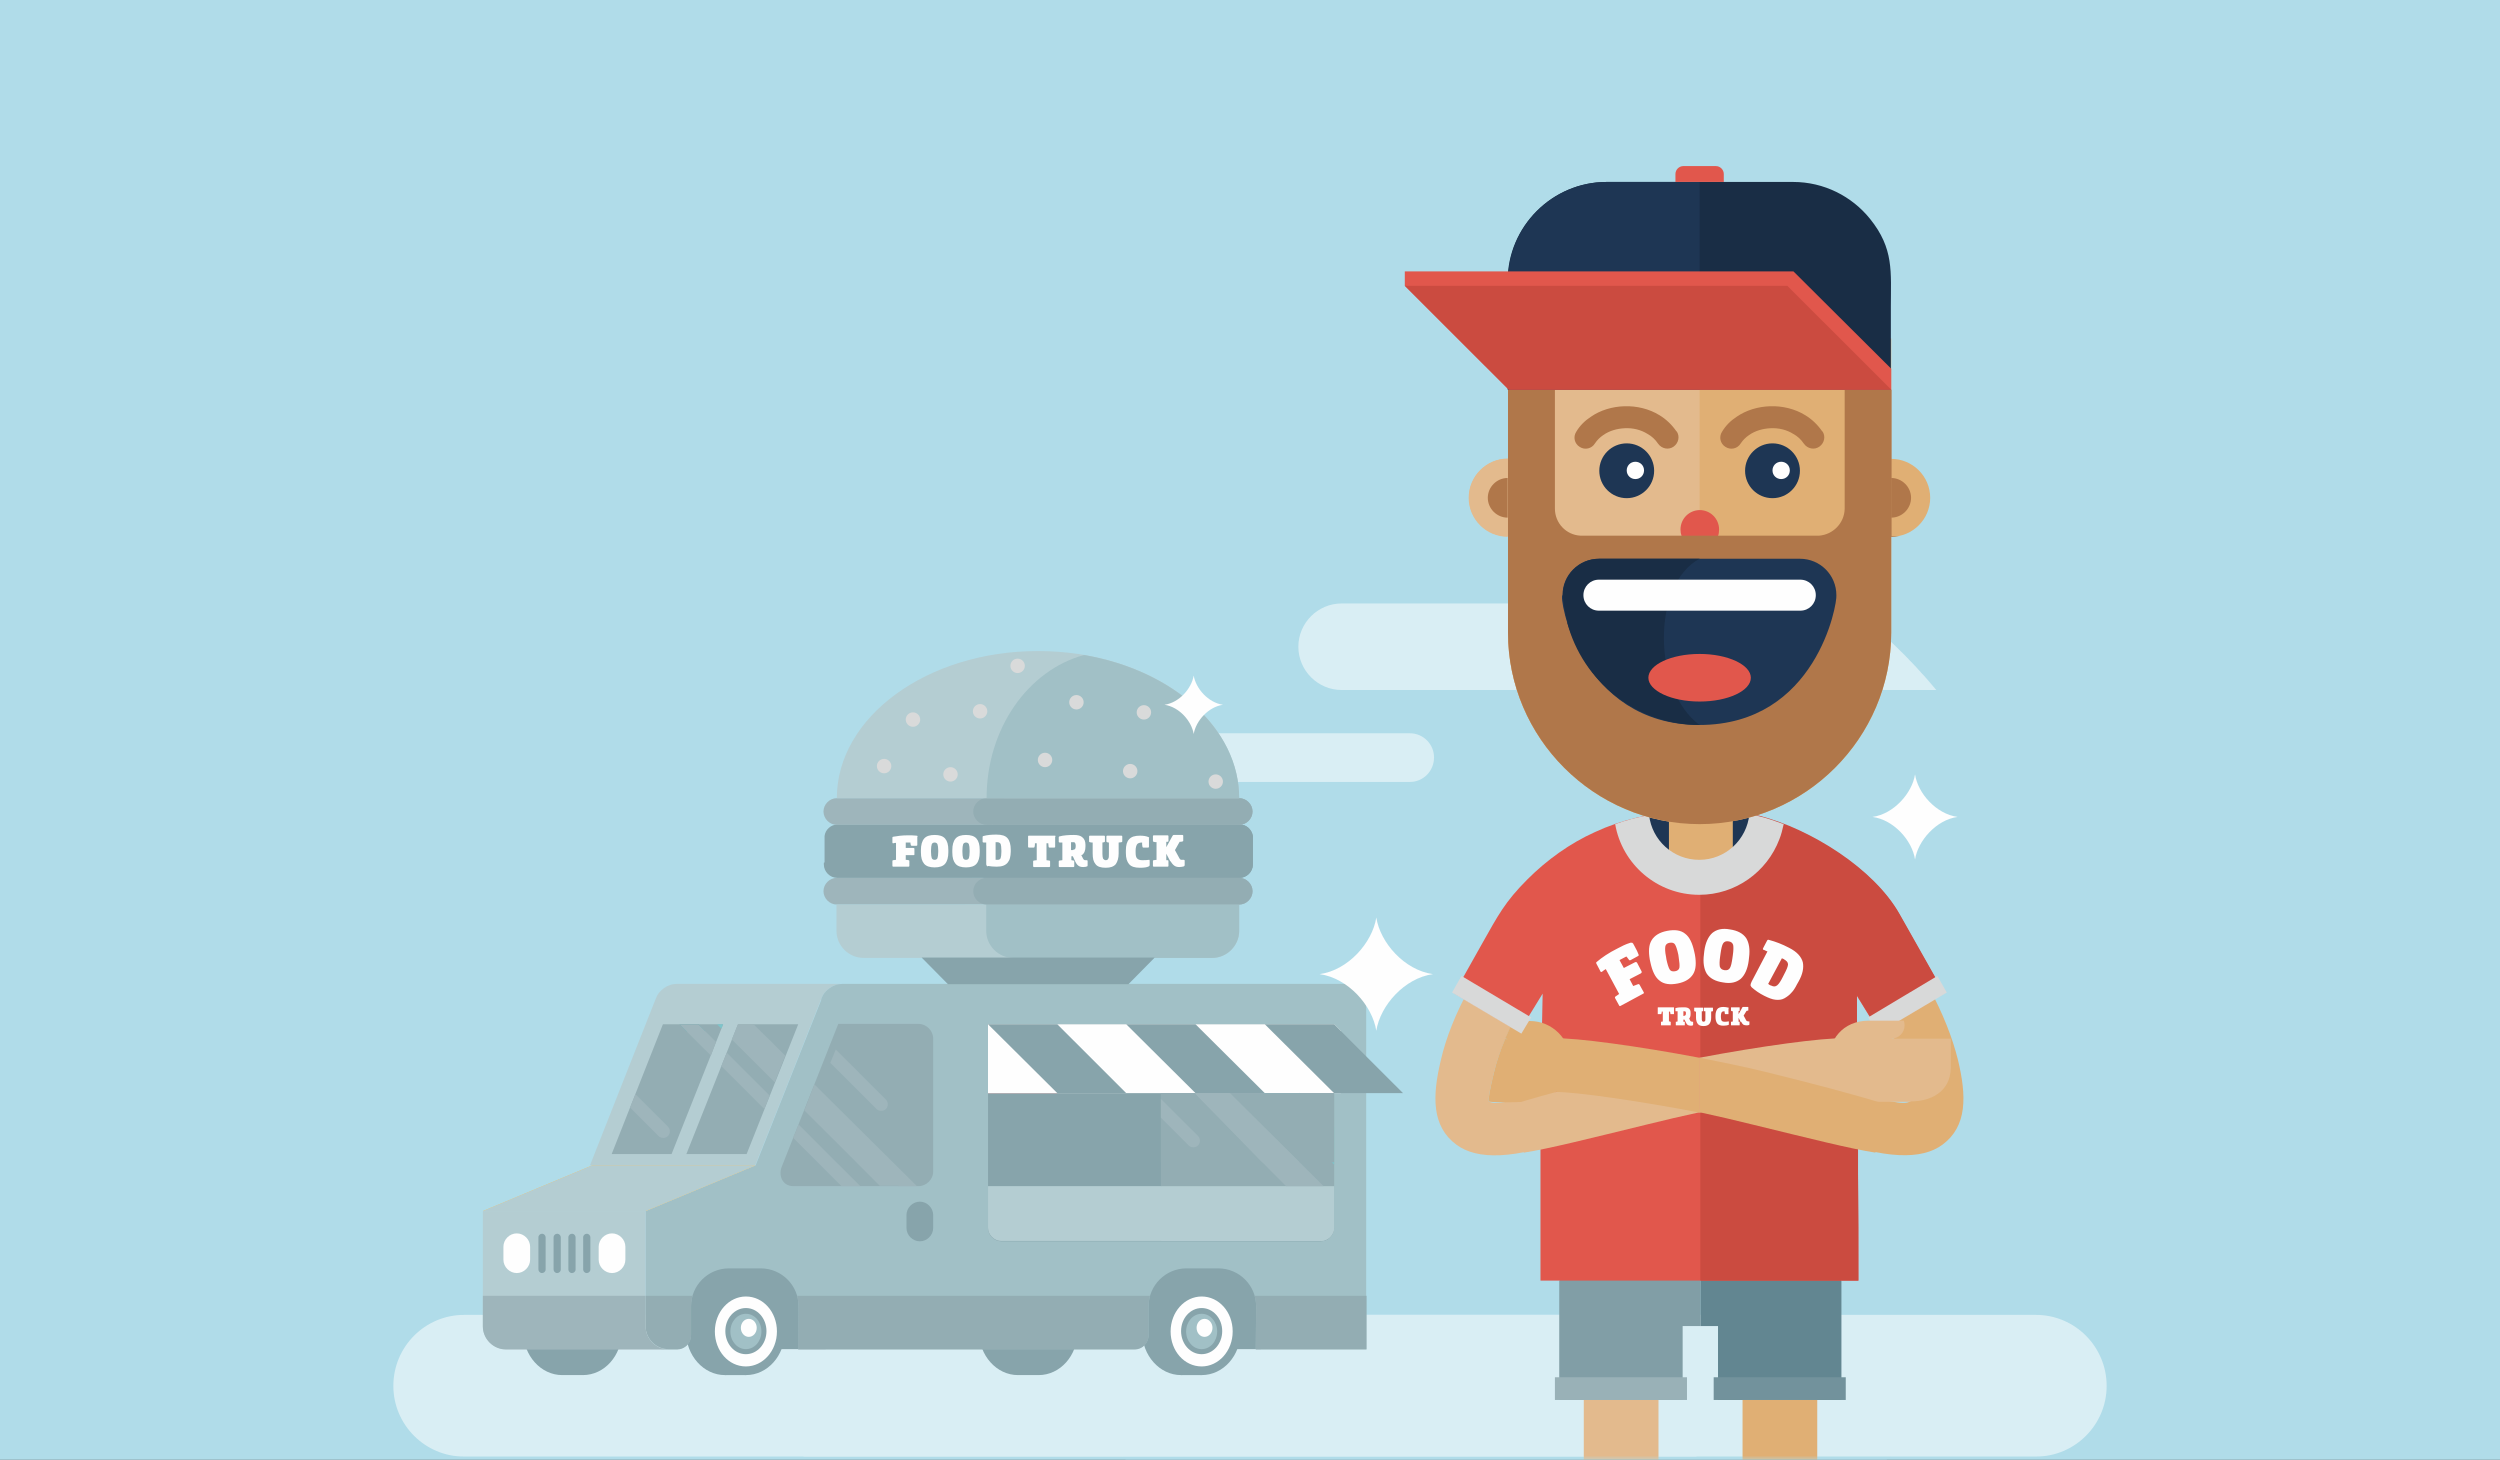 <?xml version="1.0" encoding="UTF-8"?>
<svg width="286px" height="167px" viewBox="0 0 286 167" version="1.1" xmlns="http://www.w3.org/2000/svg" xmlns:xlink="http://www.w3.org/1999/xlink">
    <rect x="0" y="0" width="286" height="167" fill="#333333" stroke="none"/>
    <!-- Generator: Sketch 40 (33762) - http://www.bohemiancoding.com/sketch -->
    <title>3.2-illustration anounce#4</title>
    <desc>Created with Sketch.</desc>
    <defs>
        <rect id="path-1" x="0" y="0" width="286" height="167"></rect>
    </defs>
    <g id="main" stroke="none" stroke-width="1" fill="none" fill-rule="evenodd">
        <g id="article-2" transform="translate(-1126, -5822)">
            <g id="3.2-illustration-anounce#4" transform="translate(1126, 5822)">
                <mask id="mask-2" fill="white">
                    <use xlink:href="#path-1"></use>
                </mask>
                <use id="Mask" fill="#B0DCE9" xlink:href="#path-1"></use>
                <g id="01" mask="url(#mask-2)">
                    <g transform="translate(45, 19)" id="Слой_1">
                        <g>
                            <g id="Слой_x0020_1">
                                <g id="_2933262976">
                                    <path d="M127.309,36.877 C162.728,36.877 191.418,65.546 191.418,100.939 C191.418,136.331 162.728,165 127.309,165 C91.89,165 63.201,136.331 63.201,100.939 C63.201,65.546 91.89,36.877 127.309,36.877 L127.309,36.877 Z" id="Shape" fill="#B0DCE9"></path>
                                    <path d="M166.195,50.036 L140.065,50.036 C137.34,50.036 135.111,52.264 135.111,54.986 L135.111,54.986 C135.111,57.709 137.34,59.936 140.065,59.936 L176.516,59.936 C173.461,56.265 169.993,52.965 166.195,50.036 L166.195,50.036 Z" id="Shape" fill="#D9EEF4"></path>
                                    <path d="M149.064,131.423 L8.091,131.423 C3.633,131.423 0,135.053 0,139.549 L0,139.549 C0,144.004 3.633,147.634 8.091,147.634 L149.064,147.634 L149.064,131.423 L149.064,131.423 Z" id="Shape" fill="#D9EEF4"></path>
                                    <path d="M46.936,131.423 L187.909,131.423 C192.367,131.423 196,135.053 196,139.549 L196,139.549 C196,144.004 192.367,147.634 187.909,147.634 L46.936,147.634 L46.936,131.423 L46.936,131.423 Z" id="Shape" fill="#D9EEF4"></path>
                                    <path d="M147.206,50.036 L108.485,50.036 C105.761,50.036 103.532,52.264 103.532,54.986 L103.532,54.986 C103.532,57.709 105.761,59.936 108.485,59.936 L147.206,59.936 L147.206,50.036 L147.206,50.036 Z" id="Shape" fill="#D9EEF4"></path>
                                    <path d="M135.194,111.086 C128.094,113.726 123.965,113.685 121.612,111.953 C118.764,109.849 118.847,106.384 119.837,102.259 C120.415,99.743 121.53,96.896 123.181,93.926 C124.667,91.204 126.525,88.399 128.837,85.635 L133.625,89.595 C131.561,92.07 129.869,94.545 128.63,96.896 C127.309,99.371 126.401,101.681 125.906,103.703 C125.452,105.559 125.204,106.92 125.328,107.002 C125.988,107.456 128.217,107.085 133.047,105.27 L135.194,111.086 L135.194,111.086 Z" id="Shape" fill="#E3BA8D"></path>
                                    <path d="M165.783,105.27 C170.654,107.044 172.883,107.456 173.502,107.002 C173.667,106.879 173.378,105.517 172.924,103.703 C172.47,101.681 171.562,99.371 170.2,96.896 C168.92,94.545 167.269,92.111 165.205,89.595 L169.993,85.635 C172.305,88.399 174.163,91.204 175.649,93.926 C177.259,96.896 178.373,99.743 178.992,102.259 C179.983,106.384 180.066,109.849 177.217,111.953 C174.864,113.685 170.778,113.685 163.636,111.086 L165.783,105.27 L165.783,105.27 Z" id="Shape" fill="#E0AF74"></path>
                                    <polygon id="Shape" fill="#819EA6" points="147.495 132.701 147.495 141.157 135.4 141.157 133.377 141.157 133.377 127.545 133.419 127.545 132.387 119.955 149.559 119.955 149.559 132.701"></polygon>
                                    <polygon id="Shape" fill="#628691" points="151.541 132.701 151.541 141.157 163.595 141.157 165.659 141.157 165.659 127.545 165.618 127.545 166.732 119.955 149.559 119.955 149.559 132.701"></polygon>
                                    <path d="M167.434,94.875 C167.434,97.474 167.434,100.073 167.475,102.63 L167.558,107.044 L167.558,115.294 C167.599,119.377 167.599,123.42 167.599,127.504 L155.091,127.504 L155.091,127.504 L149.518,127.504 L149.394,127.504 L143.739,127.504 L143.739,127.504 L131.231,127.504 L131.231,107.044 L131.479,94.669 L128.795,99.041 L121.365,94.627 L124.585,88.894 C126.36,85.759 127.144,84.191 129.745,81.593 C131.974,79.365 134.616,77.468 137.464,76.189 C140.478,74.786 143.739,74.044 147.33,73.755 C150.385,73.507 153.564,73.672 156.329,74.415 C162.15,75.941 169.374,80.438 172.305,85.635 L177.382,94.627 L169.952,99.041 L167.393,94.875 L167.434,94.875 L167.434,94.875 Z" id="Shape" fill="#E1574C"></path>
                                    <path d="M167.434,94.875 C167.434,97.474 167.434,100.073 167.475,102.63 L167.558,107.044 L167.558,115.294 C167.599,119.377 167.599,123.42 167.599,127.504 L155.091,127.504 L155.091,127.504 L149.518,127.504 L149.518,73.59 C151.871,73.549 154.224,73.796 156.329,74.332 C162.15,75.859 169.374,80.355 172.305,85.552 L177.382,94.545 L169.952,98.959 L167.393,94.793 L167.434,94.875 L167.434,94.875 Z" id="Shape" fill="#CB4B40"></path>
                                    <polygon id="Shape" fill="#D8D9D9" points="177.713 94.545 169.787 99.248 168.714 97.391 176.639 92.647"></polygon>
                                    <path d="M165.824,105.93 C163.719,105.889 156.247,106.961 149.394,108.281 L149.394,102.011 C156.329,100.691 163.595,99.701 165.948,99.784 L165.783,105.93 L165.824,105.93 L165.824,105.93 Z" id="Shape" fill="#E3BA8D"></path>
                                    <path d="M143.367,74.332 C143.739,77.344 146.298,79.654 149.353,79.654 C152.49,79.654 154.885,77.179 155.215,74.126 C152.738,73.631 150.013,73.549 147.372,73.755 C145.968,73.879 144.647,74.044 143.367,74.291 L143.367,74.332 L143.367,74.332 Z" id="Shape" fill="#1E3654"></path>
                                    <path d="M144.73,162.649 L144.73,140.662 L136.184,140.662 L136.184,164.423 C139.115,164.01 141.964,163.433 144.73,162.649 L144.73,162.649 Z" id="Shape" fill="#E3BA8D"></path>
                                    <path d="M162.893,154.275 L162.893,140.91 L154.348,140.91 L154.348,159.101 C157.32,157.699 160.168,156.09 162.893,154.275 L162.893,154.275 Z" id="Shape" fill="#E0AF74"></path>
                                    <polygon id="Shape" fill="#99B1B7" points="132.882 141.157 147.991 141.157 147.991 138.559 132.882 138.559"></polygon>
                                    <polygon id="Shape" fill="#72929C" points="151.045 141.157 166.154 141.157 166.154 138.559 151.045 138.559"></polygon>
                                    <path d="M145.927,67.32 L145.927,81.139 L153.233,81.139 L153.233,67.279 C151.995,67.444 150.715,67.526 149.436,67.526 L149.436,67.526 C148.238,67.526 147.083,67.444 145.927,67.32 L145.927,67.32 Z" id="Shape" fill="#E0AF74"></path>
                                    <path d="M139.776,75.281 C140.56,79.86 144.564,83.366 149.394,83.366 C153.564,83.366 157.155,80.726 158.559,77.014 C158.765,76.519 158.93,75.859 159.054,75.281 C158.146,74.951 157.238,74.621 156.371,74.415 C155.958,74.291 155.545,74.209 155.132,74.126 C154.843,77.055 152.408,79.365 149.394,79.365 C146.422,79.365 143.987,77.138 143.656,74.25 C142.294,74.498 141.014,74.828 139.776,75.281 L139.776,75.281 Z" id="Shape" fill="#D8D9D9"></path>
                                    <path d="M132.552,41.828 C134.286,41.828 135.689,43.23 135.689,44.962 C135.689,46.695 134.286,48.097 132.552,48.097 C130.818,48.097 129.414,46.695 129.414,44.962 C129.414,43.23 130.818,41.828 132.552,41.828 L132.552,41.828 Z" id="Shape" fill="#E1574C"></path>
                                    <path d="M167.269,41.828 C165.535,41.828 164.131,43.23 164.131,44.962 C164.131,46.695 165.535,48.097 167.269,48.097 C169.003,48.097 170.406,46.695 170.406,44.962 C170.406,43.23 169.003,41.828 167.269,41.828 L167.269,41.828 Z" id="Shape" fill="#E1574C"></path>
                                    <path d="M171.356,19.676 L171.356,33.495 C173.791,33.495 175.814,35.475 175.814,37.95 C175.814,40.384 173.832,42.405 171.356,42.405 L171.356,53.377 C171.356,65.422 161.489,75.281 149.436,75.281 C137.382,75.281 127.516,65.422 127.516,53.377 L127.516,19.718 L149.436,19.718 L171.356,19.718 L171.356,19.676 L171.356,19.676 Z" id="Shape" fill="#E0AF74"></path>
                                    <path d="M149.436,75.24 C137.382,75.24 127.516,65.381 127.516,53.336 L127.516,42.364 C125.08,42.364 123.057,40.384 123.057,37.909 C123.057,35.475 125.039,33.454 127.516,33.454 L127.516,19.635 L149.436,19.635 L149.436,75.199 L149.436,75.24 L149.436,75.24 Z" id="Shape" fill="#E3BA8D"></path>
                                    <path d="M127.474,42.405 C125.039,42.405 123.016,40.425 123.016,37.95 C123.016,35.516 124.997,33.495 127.474,33.495 L127.474,42.364 L127.474,42.405 L127.474,42.405 Z" id="Shape" fill="#E3BA8D"></path>
                                    <path d="M171.356,35.681 C172.594,35.681 173.626,36.712 173.626,37.95 C173.626,39.188 172.594,40.219 171.356,40.219 L171.356,35.681 L171.356,35.681 Z" id="Shape" fill="#B0774A"></path>
                                    <path d="M127.474,35.681 C126.236,35.681 125.204,36.712 125.204,37.95 C125.204,39.188 126.236,40.219 127.474,40.219 L127.474,35.681 L127.474,35.681 Z" id="Shape" fill="#B0774A"></path>
                                    <path d="M149.436,39.352 C150.674,39.352 151.665,40.343 151.665,41.58 C151.665,41.828 151.623,42.116 151.541,42.322 L147.372,42.322 C147.289,42.075 147.248,41.828 147.248,41.58 C147.248,40.343 148.238,39.352 149.477,39.352 L149.436,39.352 L149.436,39.352 Z" id="Shape" fill="#E1574C"></path>
                                    <path d="M145.555,31.02 C143.367,27.844 138.331,28.215 136.597,31.02" id="Shape"></path>
                                    <path d="M157.774,31.721 C156.04,31.721 154.637,33.124 154.637,34.856 C154.637,36.589 156.04,37.991 157.774,37.991 C159.508,37.991 160.912,36.589 160.912,34.856 C160.912,33.124 159.508,31.721 157.774,31.721 L157.774,31.721 Z" id="Shape" fill="#1E3654"></path>
                                    <path d="M158.765,33.825 C158.187,33.825 157.774,34.279 157.774,34.815 C157.774,35.392 158.228,35.805 158.765,35.805 C159.343,35.805 159.756,35.351 159.756,34.815 C159.756,34.237 159.302,33.825 158.765,33.825 L158.765,33.825 Z" id="Shape" fill="#FEFEFE"></path>
                                    <path d="M141.097,31.721 C139.363,31.721 137.96,33.124 137.96,34.856 C137.96,36.589 139.363,37.991 141.097,37.991 C142.831,37.991 144.234,36.589 144.234,34.856 C144.234,33.124 142.831,31.721 141.097,31.721 L141.097,31.721 Z" id="Shape" fill="#1E3654"></path>
                                    <path d="M142.088,33.825 C141.51,33.825 141.097,34.279 141.097,34.815 C141.097,35.392 141.551,35.805 142.088,35.805 C142.666,35.805 143.078,35.351 143.078,34.815 C143.078,34.237 142.624,33.825 142.088,33.825 L142.088,33.825 Z" id="Shape" fill="#FEFEFE"></path>
                                    <path d="M162.233,31.02 C160.045,27.844 155.008,28.215 153.275,31.02" id="Shape"></path>
                                    <path d="M172.222,42.322 C171.933,42.364 171.644,42.405 171.356,42.405 L171.356,53.377 C171.356,65.422 161.489,75.281 149.436,75.281 C137.382,75.281 127.516,65.422 127.516,53.377 L127.516,42.322 L127.516,42.322 L127.516,25.575 L132.882,25.575 L132.882,39.146 L132.882,39.146 L132.882,39.188 C132.882,40.837 134.162,42.199 135.813,42.281 L135.813,42.281 L163.099,42.281 L163.099,42.281 C164.709,42.157 165.989,40.837 166.03,39.229 L166.03,39.146 L166.03,25.575 L171.397,25.575 L171.397,42.322 L172.264,42.322 L172.222,42.322 L172.222,42.322 Z" id="Shape" fill="#B0774A"></path>
                                    <path d="M149.436,63.938 C135.648,63.938 133.254,49.087 133.749,49.087 C133.749,46.778 135.607,44.921 137.918,44.921 L160.912,44.921 C163.223,44.921 165.081,46.778 165.081,49.087 C165.205,50.036 162.81,63.938 149.394,63.938 L149.436,63.938 L149.436,63.938 Z" id="Shape" fill="#1E3654"></path>
                                    <path d="M134.286,52.222 C136.061,58.946 142.17,63.938 149.436,63.938 C144.028,59.977 143.945,47.809 149.436,44.921 L137.96,44.921 L137.96,44.921 C135.648,44.921 133.79,46.778 133.79,49.087 L133.79,49.087 C133.873,50.119 134.038,51.191 134.327,52.222 L134.286,52.222 L134.286,52.222 Z" id="Shape" fill="#192D45"></path>
                                    <path d="M149.436,47.314 L137.918,47.314 C136.928,47.314 136.143,48.097 136.143,49.087 L136.143,49.087 C136.143,50.078 136.928,50.861 137.918,50.861 L149.436,50.861 L160.953,50.861 C161.944,50.861 162.728,50.078 162.728,49.087 L162.728,49.087 C162.728,48.097 161.944,47.314 160.953,47.314 L149.436,47.314 L149.436,47.314 Z" id="Shape" fill="#FEFEFE"></path>
                                    <path d="M146.794,30.319 C147.206,30.896 147.041,31.68 146.463,32.093 C145.885,32.505 145.101,32.34 144.688,31.762 C144.358,31.267 143.945,30.896 143.491,30.649 C142.707,30.154 141.799,29.948 140.89,29.989 C139.982,30.03 139.115,30.277 138.414,30.773 C138.042,31.02 137.712,31.35 137.464,31.721 C137.093,32.34 136.308,32.505 135.73,32.134 C135.111,31.762 134.946,30.979 135.318,30.401 C135.73,29.7 136.308,29.122 137.01,28.669 C138.083,27.926 139.446,27.514 140.849,27.473 C142.211,27.431 143.656,27.761 144.853,28.504 C145.596,28.957 146.257,29.576 146.794,30.36 L146.794,30.319 L146.794,30.319 Z" id="Shape" fill="#B0774A"></path>
                                    <path d="M163.471,30.319 C163.884,30.896 163.719,31.68 163.141,32.093 C162.563,32.505 161.778,32.34 161.366,31.762 C161.035,31.267 160.623,30.896 160.168,30.649 C159.384,30.154 158.476,29.948 157.568,29.989 C156.66,30.03 155.793,30.277 155.091,30.773 C154.719,31.02 154.389,31.35 154.142,31.721 C153.77,32.34 152.986,32.505 152.408,32.134 C151.789,31.762 151.623,30.979 151.995,30.401 C152.408,29.7 152.986,29.122 153.687,28.669 C154.761,27.926 156.123,27.514 157.527,27.473 C158.889,27.431 160.334,27.761 161.531,28.504 C162.274,28.957 162.934,29.576 163.471,30.36 L163.471,30.319 L163.471,30.319 Z" id="Shape" fill="#B0774A"></path>
                                    <path d="M149.436,55.811 C146.174,55.811 143.574,57.049 143.574,58.534 C143.574,60.019 146.216,61.256 149.436,61.256 C152.697,61.256 155.297,60.019 155.297,58.534 C155.297,57.049 152.655,55.811 149.436,55.811 L149.436,55.811 Z" id="Shape" fill="#E1574C"></path>
                                    <path d="M138.826,1.815 L160.127,1.815 C163.677,1.815 166.856,3.465 168.92,6.022 C171.686,9.446 171.314,12.086 171.314,16.129 L171.314,25.369 L171.314,25.575 L127.474,25.575 L127.474,13.117 C127.474,6.93 132.552,1.815 138.785,1.815 L138.826,1.815 L138.826,1.815 Z" id="Shape" fill="#192D45"></path>
                                    <path d="M138.826,1.815 L149.436,1.815 L149.436,25.575 L127.516,25.575 L127.516,13.117 C127.516,6.93 132.593,1.815 138.826,1.815 L138.826,1.815 Z" id="Shape" fill="#1E3654"></path>
                                    <path d="M152.201,1.815 L152.201,0.907 C152.201,0.412 151.789,0 151.293,0 L147.578,0 C147.083,0 146.67,0.412 146.67,0.907 L146.67,1.815 L152.201,1.815 L152.201,1.815 Z" id="Shape" fill="#E1574C"></path>
                                    <polygon id="Shape" fill="#E1574C" points="115.709 13.695 115.709 12.045 122.686 12.045 122.686 12.045 160.168 12.045 171.356 23.183 171.356 25.575 127.598 25.575"></polygon>
                                    <polygon id="Shape" fill="#CB4B40" points="127.598 25.575 115.709 13.695 159.467 13.695 171.356 25.575"></polygon>
                                    <path d="M173.585,107.044 L168.796,107.044 C162.645,107.044 162.645,97.763 168.796,97.763 L170.324,97.763 L172.8,97.763 C172.842,97.927 172.883,98.093 172.883,98.299 C172.883,99.165 172.181,99.825 171.356,99.825 L171.314,99.825 L171.314,99.825 L178.167,99.825 L178.167,103.166 L178.167,103.249 L178.167,103.249 C178.084,105.93 175.855,107.002 173.585,107.002 L173.585,107.044 L173.585,107.044 Z" id="Shape" fill="#E3BA8D"></path>
                                    <path d="M149.436,108.24 C151.376,108.653 153.44,109.147 155.463,109.642 C162.067,111.251 166.608,112.406 169.539,112.86 L171.025,107.415 C166.608,106.054 162.274,104.94 156.949,103.62 C154.43,103.001 151.912,102.506 149.477,102.011 L149.477,108.199 L149.436,108.24 L149.436,108.24 Z" id="Shape" fill="#E0AF74"></path>
                                    <path d="M130.034,107.044 C132.593,107.044 134.657,104.94 134.657,102.424 L134.657,102.424 C134.657,99.866 132.552,97.804 130.034,97.804 L128.506,97.804 L128.135,97.804 C127.763,98.505 127.474,99.165 127.185,99.825 C127.268,99.825 127.35,99.866 127.474,99.866 L127.474,99.866 L127.516,99.866 L127.516,99.866 L127.474,99.866 L127.185,99.866 C126.607,101.228 126.195,102.506 125.906,103.703 C125.452,105.559 125.204,106.92 125.328,107.002 C125.947,107.209 129.538,107.044 130.034,107.044 L130.034,107.044 Z" id="Shape" fill="#E0AF74"></path>
                                    <path d="M149.436,108.24 C147.495,108.653 145.431,109.147 143.409,109.642 C136.804,111.251 132.263,112.406 129.332,112.86 L127.846,107.415 C132.263,106.054 136.597,104.94 141.922,103.62 C144.441,103.001 146.711,102.589 149.147,102.094 L149.394,108.24 L149.436,108.24 L149.436,108.24 Z" id="Shape" fill="#E3BA8D"></path>
                                    <path d="M133.006,105.93 C135.111,105.889 142.583,106.961 149.436,108.281 L149.436,102.011 C142.5,100.691 135.235,99.701 132.882,99.784 L133.047,105.93 L133.006,105.93 L133.006,105.93 Z" id="Shape" fill="#E0AF74"></path>
                                    <polygon id="Shape" fill="#D8D9D9" points="121.117 94.545 129.043 99.248 130.158 97.391 122.19 92.647"></polygon>
                                    <path d="M141.757,88.811 L142.005,89.265 C142.211,89.636 142.377,89.966 142.459,90.214 C142.5,90.296 142.459,90.338 142.377,90.379 L141.551,90.832 C141.468,90.874 141.386,90.874 141.345,90.791 C141.221,90.626 141.138,90.502 141.056,90.42 L140.271,90.832 L140.767,91.74 L142.046,91.08 C142.17,91.039 142.211,91.039 142.294,91.162 L142.789,92.111 C142.831,92.194 142.831,92.276 142.707,92.359 L141.427,93.019 L141.84,93.802 C141.922,93.761 142.129,93.679 142.377,93.596 C142.459,93.555 142.542,93.596 142.583,93.679 L143.037,94.504 C143.078,94.586 143.078,94.627 142.996,94.669 L140.395,96.071 C140.313,96.112 140.271,96.112 140.23,96.03 L139.776,95.205 C139.735,95.123 139.735,95.04 139.817,94.999 C139.941,94.916 140.106,94.793 140.23,94.71 L138.703,91.864 C138.579,91.946 138.414,92.029 138.29,92.153 C138.249,92.194 138.207,92.194 138.166,92.194 C138.125,92.194 138.083,92.153 138.083,92.111 L137.629,91.245 C137.588,91.162 137.588,91.08 137.671,91.039 C138.249,90.544 139.033,90.007 140.024,89.513 C140.478,89.265 140.973,89.017 141.51,88.853 C141.634,88.811 141.716,88.853 141.757,88.935 L141.757,88.811 L141.757,88.811 Z M143.821,91.162 L143.739,90.791 C143.574,89.843 143.615,89.1 143.945,88.564 C144.275,88.028 144.853,87.656 145.72,87.491 C146.587,87.326 147.289,87.409 147.784,87.821 C148.28,88.192 148.61,88.894 148.816,89.843 L148.899,90.214 C149.064,91.162 149.023,91.905 148.693,92.441 C148.362,92.978 147.784,93.349 146.917,93.514 C146.051,93.679 145.349,93.596 144.853,93.184 C144.358,92.812 144.028,92.111 143.821,91.162 L143.821,91.162 Z M147.041,90.502 L147,90.214 C146.876,89.636 146.752,89.265 146.628,89.059 C146.505,88.853 146.298,88.811 146.009,88.853 C145.72,88.894 145.555,89.059 145.514,89.265 C145.473,89.513 145.473,89.884 145.596,90.461 L145.638,90.75 C145.762,91.328 145.885,91.699 146.009,91.905 C146.133,92.111 146.34,92.153 146.628,92.111 C146.917,92.07 147.083,91.905 147.124,91.699 C147.165,91.451 147.124,91.08 147.041,90.502 L147.041,90.502 Z M149.931,90.172 L149.972,89.801 C150.096,88.853 150.426,88.151 150.88,87.739 C151.376,87.326 152.036,87.161 152.903,87.326 C153.77,87.45 154.389,87.78 154.761,88.316 C155.091,88.853 155.215,89.595 155.091,90.544 L155.05,90.915 C154.926,91.864 154.596,92.565 154.142,92.978 C153.646,93.39 152.986,93.555 152.119,93.39 C151.252,93.266 150.633,92.936 150.261,92.4 C149.931,91.864 149.807,91.121 149.931,90.172 L149.931,90.172 Z M153.192,90.585 L153.233,90.296 C153.316,89.719 153.316,89.347 153.275,89.1 C153.192,88.853 153.027,88.729 152.738,88.688 C152.449,88.646 152.243,88.729 152.119,88.935 C151.995,89.141 151.912,89.513 151.83,90.09 L151.789,90.379 C151.706,90.956 151.706,91.328 151.747,91.575 C151.83,91.823 151.995,91.946 152.284,91.987 C152.573,92.029 152.779,91.946 152.903,91.74 C153.027,91.534 153.11,91.162 153.192,90.585 L153.192,90.585 Z M155.463,94.009 C155.339,93.926 155.297,93.802 155.256,93.72 C155.256,93.638 155.297,93.472 155.38,93.308 L157.196,89.843 C157.155,89.843 157.114,89.801 157.072,89.801 C157.031,89.76 156.949,89.76 156.907,89.719 C156.866,89.677 156.783,89.677 156.783,89.677 C156.66,89.636 156.66,89.554 156.701,89.471 L157.155,88.605 C157.196,88.522 157.279,88.481 157.361,88.522 C158.146,88.729 158.889,89.017 159.673,89.43 C160.581,89.884 161.077,90.461 161.242,91.08 C161.366,91.699 161.242,92.441 160.746,93.308 L160.581,93.596 C160.375,94.009 160.168,94.339 159.921,94.586 C159.714,94.834 159.425,95.04 159.136,95.205 C158.848,95.37 158.517,95.411 158.104,95.37 C157.733,95.329 157.32,95.164 156.825,94.916 C156.247,94.627 155.793,94.297 155.463,94.009 L155.463,94.009 Z M159.136,90.75 L158.848,90.626 L157.279,93.555 C157.361,93.638 157.485,93.72 157.65,93.761 C157.898,93.885 158.104,93.885 158.311,93.72 C158.517,93.555 158.724,93.225 158.971,92.73 L159.095,92.483 C159.384,91.946 159.549,91.534 159.549,91.328 C159.549,91.08 159.384,90.915 159.095,90.75 L159.136,90.75 L159.136,90.75 Z" id="Shape" fill="#FEFEFE"></path>
                                    <path d="M154.142,97.927 L153.894,97.433 L153.894,97.886 L153.935,97.886 L153.976,97.886 C154.018,97.886 154.018,97.927 154.018,97.927 L154.018,98.257 C154.018,98.299 154.018,98.299 153.976,98.299 L153.068,98.299 C153.027,98.299 153.027,98.299 153.027,98.257 L153.027,97.927 C153.027,97.886 153.027,97.886 153.068,97.886 C153.11,97.886 153.192,97.886 153.233,97.845 L153.233,96.69 C153.151,96.69 153.11,96.69 153.068,96.649 C153.027,96.649 153.027,96.608 153.027,96.608 L153.027,96.278 C153.027,96.236 153.027,96.236 153.068,96.236 L153.976,96.236 C154.018,96.236 154.018,96.236 154.018,96.278 L154.018,96.608 C154.018,96.649 154.018,96.649 153.976,96.649 L153.935,96.649 L153.894,96.649 L153.894,97.02 L154.307,96.278 C154.307,96.236 154.348,96.195 154.389,96.195 L154.967,96.195 C155.008,96.195 155.008,96.195 155.008,96.236 L155.008,96.566 C155.008,96.608 155.008,96.608 154.967,96.608 C154.926,96.608 154.843,96.649 154.802,96.649 L154.472,97.185 L154.761,97.721 C154.802,97.763 154.802,97.804 154.843,97.804 C154.885,97.804 154.926,97.845 154.967,97.845 L155.091,97.845 C155.132,97.845 155.132,97.845 155.132,97.886 L155.132,98.175 C155.132,98.216 155.132,98.216 155.091,98.257 C155.008,98.299 154.926,98.299 154.761,98.299 C154.637,98.299 154.513,98.257 154.43,98.216 C154.348,98.134 154.265,98.051 154.183,97.886 L154.142,97.927 L154.142,97.927 Z M152.738,96.36 L152.738,96.525 L152.738,96.979 C152.738,97.02 152.738,97.02 152.697,97.02 L152.366,97.02 C152.325,97.02 152.325,97.02 152.325,96.979 C152.325,96.896 152.284,96.814 152.284,96.69 C152.119,96.69 151.995,96.731 151.954,96.814 C151.912,96.896 151.871,97.02 151.871,97.226 L151.871,97.35 C151.871,97.556 151.912,97.68 151.954,97.763 C152.036,97.845 152.119,97.886 152.284,97.886 C152.449,97.886 152.614,97.886 152.738,97.845 L152.779,97.845 L152.779,97.886 L152.779,98.175 C152.779,98.216 152.779,98.216 152.738,98.257 C152.614,98.299 152.408,98.34 152.16,98.34 C151.83,98.34 151.582,98.257 151.458,98.093 C151.334,97.927 151.252,97.68 151.252,97.35 L151.252,97.185 C151.252,96.855 151.334,96.608 151.458,96.442 C151.582,96.278 151.83,96.195 152.16,96.195 C152.366,96.195 152.573,96.236 152.738,96.278 C152.779,96.278 152.779,96.319 152.779,96.36 L152.738,96.36 L152.738,96.36 Z M150.096,97.474 L150.096,96.69 L149.972,96.69 C149.931,96.69 149.931,96.649 149.931,96.649 L149.931,96.319 C149.931,96.278 149.931,96.278 149.972,96.278 L150.922,96.278 C150.963,96.278 150.963,96.278 150.963,96.319 L150.963,96.649 C150.963,96.69 150.963,96.69 150.922,96.69 C150.88,96.69 150.798,96.69 150.757,96.731 L150.757,97.433 C150.757,97.763 150.674,97.969 150.55,98.134 C150.426,98.299 150.179,98.381 149.89,98.381 C149.559,98.381 149.353,98.299 149.229,98.134 C149.105,97.969 149.023,97.721 149.023,97.433 L149.023,96.731 C148.94,96.731 148.899,96.731 148.858,96.69 C148.816,96.69 148.816,96.649 148.816,96.649 L148.816,96.319 C148.816,96.278 148.816,96.278 148.858,96.278 L149.807,96.278 C149.848,96.278 149.848,96.278 149.848,96.319 L149.848,96.649 C149.848,96.69 149.848,96.69 149.807,96.69 L149.683,96.69 L149.683,97.474 C149.683,97.639 149.683,97.721 149.725,97.804 C149.766,97.845 149.807,97.886 149.89,97.886 C149.972,97.886 150.013,97.845 150.055,97.804 C150.096,97.763 150.096,97.639 150.096,97.474 L150.096,97.474 Z M147.702,97.185 C147.826,97.185 147.867,97.103 147.867,96.938 L147.867,96.896 C147.867,96.814 147.867,96.772 147.826,96.731 C147.784,96.69 147.743,96.69 147.702,96.69 L147.578,96.69 L147.578,97.226 L147.702,97.226 L147.702,97.185 L147.702,97.185 Z M148.238,97.515 L148.362,97.763 C148.404,97.804 148.404,97.845 148.445,97.845 C148.486,97.845 148.527,97.886 148.569,97.886 L148.651,97.886 C148.693,97.886 148.693,97.886 148.693,97.927 L148.693,98.216 C148.693,98.257 148.693,98.257 148.651,98.299 C148.61,98.34 148.486,98.34 148.404,98.34 C148.28,98.34 148.156,98.299 148.073,98.257 C147.991,98.175 147.908,98.093 147.826,97.886 L147.702,97.639 L147.578,97.639 L147.578,97.886 L147.702,97.886 C147.743,97.886 147.743,97.927 147.743,97.927 L147.743,98.257 C147.743,98.299 147.743,98.299 147.702,98.299 L146.752,98.299 C146.711,98.299 146.711,98.299 146.711,98.257 L146.711,97.927 C146.711,97.886 146.711,97.886 146.752,97.886 C146.794,97.886 146.876,97.886 146.917,97.845 L146.917,96.69 L146.835,96.69 L146.752,96.69 C146.711,96.69 146.67,96.69 146.67,96.649 L146.67,96.36 C146.67,96.319 146.67,96.319 146.711,96.319 C147,96.236 147.289,96.236 147.66,96.236 C147.908,96.236 148.115,96.278 148.238,96.401 C148.362,96.525 148.404,96.649 148.404,96.896 L148.404,97.02 C148.404,97.309 148.321,97.474 148.156,97.597 L148.238,97.515 L148.238,97.515 Z M146.505,96.278 L146.505,96.525 L146.505,96.979 C146.505,97.02 146.505,97.02 146.463,97.02 L146.133,97.02 C146.092,97.02 146.092,97.02 146.092,96.979 C146.092,96.938 146.092,96.855 146.051,96.731 L145.927,96.731 L145.927,97.845 C145.968,97.845 146.051,97.845 146.092,97.886 C146.133,97.886 146.133,97.927 146.133,97.927 L146.133,98.257 C146.133,98.299 146.133,98.299 146.092,98.299 L145.06,98.299 C145.019,98.299 145.019,98.299 145.019,98.257 L145.019,97.927 C145.019,97.886 145.019,97.886 145.06,97.886 C145.101,97.886 145.184,97.886 145.225,97.845 L145.225,96.731 L145.101,96.731 C145.101,96.814 145.101,96.896 145.06,96.979 C145.06,97.02 145.019,97.02 145.019,97.02 L144.688,97.02 C144.647,97.02 144.647,97.02 144.647,96.979 L144.647,96.525 L144.647,96.278 C144.647,96.236 144.688,96.236 144.73,96.236 L146.422,96.236 C146.463,96.236 146.505,96.236 146.505,96.278 L146.505,96.278 Z" id="Shape" fill="#FEFEFE"></path>
                                    <path d="M116.287,64.886 L67.948,64.886 C66.42,64.886 65.182,66.124 65.182,67.65 L65.182,67.65 C65.182,69.176 66.42,70.455 67.948,70.455 L116.287,70.455 C117.815,70.455 119.053,69.218 119.053,67.65 L119.053,67.65 C119.053,66.124 117.815,64.886 116.287,64.886 L116.287,64.886 Z" id="Shape" fill="#D9EEF4"></path>
                                    <polygon id="Shape" fill="#87A4AB" points="31.373 124.657 49.454 124.657 49.454 135.341 34.345 135.341"></polygon>
                                    <polygon id="Shape" fill="#87A4AB" points="81.158 124.657 99.238 124.657 99.238 135.341 86.978 135.341"></polygon>
                                    <path d="M71.457,128.329 L73.81,128.329 C76.245,128.329 78.268,130.556 78.268,133.32 C78.268,136.084 76.286,138.311 73.81,138.311 L71.457,138.311 C69.021,138.311 66.998,136.084 66.998,133.32 C66.998,130.556 68.98,128.329 71.457,128.329 L71.457,128.329 Z" id="Shape" fill="#87A4AB"></path>
                                    <path d="M19.319,128.329 L21.672,128.329 C24.108,128.329 26.131,130.556 26.131,133.32 C26.131,136.084 24.149,138.311 21.672,138.311 L19.319,138.311 C16.884,138.311 14.861,136.084 14.861,133.32 C14.861,130.556 16.842,128.329 19.319,128.329 L19.319,128.329 Z" id="Shape" fill="#87A4AB"></path>
                                    <polygon id="Shape" fill="#87A4AB" points="37.937 128.329 40.331 128.329 40.331 138.311 37.937 138.311"></polygon>
                                    <path d="M37.937,128.329 C40.372,128.329 42.395,130.556 42.395,133.32 C42.395,136.084 40.414,138.311 37.937,138.311 C35.501,138.311 33.479,136.084 33.479,133.32 C33.479,130.556 35.46,128.329 37.937,128.329 L37.937,128.329 Z" id="Shape" fill="#87A4AB"></path>
                                    <path d="M40.331,128.329 C42.767,128.329 44.789,130.556 44.789,133.32 C44.789,136.084 42.808,138.311 40.331,138.311 C37.896,138.311 35.873,136.084 35.873,133.32 C35.873,130.556 37.854,128.329 40.331,128.329 L40.331,128.329 Z" id="Shape" fill="#87A4AB"></path>
                                    <path d="M40.331,129.319 C42.313,129.319 43.881,131.093 43.881,133.32 C43.881,135.548 42.271,137.321 40.331,137.321 C38.35,137.321 36.781,135.548 36.781,133.32 C36.781,131.093 38.391,129.319 40.331,129.319 L40.331,129.319 Z" id="Shape" fill="#FEFEFE"></path>
                                    <path d="M40.331,130.639 C41.652,130.639 42.684,131.835 42.684,133.279 C42.684,134.764 41.611,135.919 40.331,135.919 C39.01,135.919 37.978,134.722 37.978,133.279 C37.978,131.794 39.051,130.639 40.331,130.639 L40.331,130.639 Z" id="Shape" fill="#87A4AB"></path>
                                    <path d="M40.331,131.299 C41.322,131.299 42.106,132.206 42.106,133.32 C42.106,134.434 41.322,135.341 40.331,135.341 C39.34,135.341 38.556,134.434 38.556,133.32 C38.556,132.206 39.34,131.299 40.331,131.299 L40.331,131.299 Z" id="Shape" fill="#A1C0C6"></path>
                                    <path d="M40.661,131.876 C41.157,131.876 41.57,132.33 41.57,132.907 C41.57,133.485 41.157,133.939 40.661,133.939 C40.166,133.939 39.753,133.485 39.753,132.907 C39.753,132.33 40.166,131.876 40.661,131.876 L40.661,131.876 Z" id="Shape" fill="#FEFEFE"></path>
                                    <polygon id="Shape" fill="#87A4AB" points="90.115 128.329 92.468 128.329 92.468 138.311 90.115 138.311"></polygon>
                                    <path d="M90.115,128.329 C92.551,128.329 94.574,130.556 94.574,133.32 C94.574,136.084 92.592,138.311 90.115,138.311 C87.68,138.311 85.657,136.084 85.657,133.32 C85.657,130.556 87.639,128.329 90.115,128.329 L90.115,128.329 Z" id="Shape" fill="#87A4AB"></path>
                                    <path d="M92.468,128.329 C94.904,128.329 96.927,130.556 96.927,133.32 C96.927,136.084 94.945,138.311 92.468,138.311 C90.033,138.311 88.01,136.084 88.01,133.32 C88.01,130.556 89.992,128.329 92.468,128.329 L92.468,128.329 Z" id="Shape" fill="#87A4AB"></path>
                                    <path d="M92.468,129.319 C94.45,129.319 96.019,131.093 96.019,133.32 C96.019,135.548 94.409,137.321 92.468,137.321 C90.487,137.321 88.918,135.548 88.918,133.32 C88.918,131.093 90.528,129.319 92.468,129.319 L92.468,129.319 Z" id="Shape" fill="#FEFEFE"></path>
                                    <path d="M92.468,130.639 C93.789,130.639 94.821,131.835 94.821,133.279 C94.821,134.764 93.748,135.919 92.468,135.919 C91.147,135.919 90.115,134.722 90.115,133.279 C90.115,131.794 91.189,130.639 92.468,130.639 L92.468,130.639 Z" id="Shape" fill="#87A4AB"></path>
                                    <path d="M92.468,131.299 C93.459,131.299 94.243,132.206 94.243,133.32 C94.243,134.434 93.459,135.341 92.468,135.341 C91.478,135.341 90.693,134.434 90.693,133.32 C90.693,132.206 91.478,131.299 92.468,131.299 L92.468,131.299 Z" id="Shape" fill="#A1C0C6"></path>
                                    <path d="M92.799,131.876 C93.294,131.876 93.707,132.33 93.707,132.907 C93.707,133.485 93.294,133.939 92.799,133.939 C92.303,133.939 91.89,133.485 91.89,132.907 C91.89,132.33 92.303,131.876 92.799,131.876 L92.799,131.876 Z" id="Shape" fill="#FEFEFE"></path>
                                    <path d="M22.787,114.304 L41.404,114.304 C43.922,107.993 46.441,101.681 48.917,95.37 C49.041,95.081 49.124,94.834 49.33,94.586 C49.66,94.174 50.115,93.844 50.61,93.679 C50.775,93.638 50.981,93.596 51.147,93.555 L51.147,93.555 L51.147,93.555 L51.147,93.555 L51.147,93.555 L51.147,93.555 L51.147,93.555 L51.147,93.555 L51.147,93.555 L51.147,93.555 L51.147,93.555 L51.147,93.555 L51.147,93.555 L51.147,93.555 L51.147,93.555 L51.147,93.555 L51.147,93.555 L51.147,93.555 L51.147,93.555 L51.147,93.555 L51.147,93.555 L51.147,93.555 L51.147,93.555 L51.147,93.555 L51.147,93.555 L51.147,93.555 L51.147,93.555 L51.147,93.555 L51.147,93.555 L51.147,93.555 L51.147,93.555 L51.147,93.555 L51.147,93.555 L51.147,93.555 L51.147,93.555 L51.147,93.555 L51.147,93.555 L51.147,93.555 L51.147,93.555 L51.147,93.555 L51.147,93.555 L51.147,93.555 L51.147,93.555 L51.147,93.555 L51.147,93.555 L51.147,93.555 L51.147,93.555 L51.147,93.555 L51.147,93.555 L51.147,93.555 L51.147,93.555 L51.147,93.555 L51.147,93.555 L51.147,93.555 L51.147,93.555 L51.147,93.555 L51.147,93.555 L51.147,93.555 L51.147,93.555 L51.147,93.555 L51.147,93.555 L51.147,93.555 L51.147,93.555 L51.147,93.555 L51.147,93.555 L51.147,93.555 L33.231,93.555 C32.694,93.555 32.158,93.514 31.662,93.679 C31.167,93.844 30.713,94.174 30.382,94.586 C30.176,94.834 30.094,95.081 29.97,95.37 L22.498,114.304 L22.787,114.304 L22.787,114.304 Z" id="Shape" fill="#B4CDD2"></path>
                                    <path d="M48.959,95.37 L41.446,114.304 L28.855,119.543 L28.855,132.701 C28.855,133.856 29.598,134.846 30.63,135.218 L30.63,135.341 L31.497,135.341 L32.447,135.341 L32.529,135.341 L32.529,135.341 C33.396,135.3 34.056,134.599 34.056,133.732 L34.056,133.155 L34.056,130.433 C34.056,128.04 35.997,126.101 38.391,126.101 L42.024,126.101 C44.418,126.101 46.358,128.04 46.358,130.433 L46.358,134.764 C46.358,134.97 46.358,135.135 46.317,135.341 L84.584,135.341 L84.79,135.341 C85.657,135.341 86.4,134.64 86.4,133.732 L86.4,130.433 C86.4,128.04 88.34,126.101 90.735,126.101 L94.367,126.101 C96.762,126.101 98.702,128.04 98.702,130.433 L98.66,135.341 L111.292,135.341 L111.292,93.555 L53.334,93.555 L52.179,93.555 C51.642,93.555 51.105,93.514 50.61,93.679 C50.115,93.844 49.66,94.174 49.33,94.586 C49.124,94.834 49.041,95.081 48.917,95.37 L48.959,95.37 L48.959,95.37 Z" id="Shape" fill="#A1C0C6"></path>
                                    <path d="M28.855,129.236 L28.855,132.743 C28.855,134.186 30.052,135.382 31.497,135.382 L32.447,135.382 C33.313,135.382 34.056,134.681 34.056,133.774 L34.056,133.196 L34.056,130.474 C34.056,130.061 34.139,129.607 34.222,129.236 L28.855,129.236 L28.855,129.236 Z M98.66,135.382 L98.702,130.474 C98.702,130.061 98.619,129.607 98.537,129.236 L111.334,129.236 L111.334,135.382 L98.702,135.382 L98.66,135.382 L98.66,135.382 Z M86.565,129.236 C86.441,129.649 86.4,130.061 86.4,130.474 L86.4,133.774 C86.4,134.64 85.698,135.382 84.79,135.382 L46.317,135.382 L46.358,130.474 C46.358,130.061 46.275,129.607 46.193,129.236 L86.607,129.236 L86.565,129.236 L86.565,129.236 Z" id="Shape" fill="#93ADB3"></path>
                                    <path d="M45.78,116.696 L60.063,116.696 C60.971,116.696 61.756,115.954 61.756,115.005 L61.756,99.825 C61.756,98.918 61.013,98.134 60.063,98.134 L50.899,98.134 C48.752,103.579 46.564,109.065 44.418,114.51 C44.046,115.5 44.5,116.696 45.78,116.696 L45.78,116.696 Z" id="Shape" fill="#93ADB3"></path>
                                    <polygon id="Shape" fill="#9EB5BB" points="51.27 116.696 53.417 116.696 46.358 109.642 45.739 111.169"></polygon>
                                    <path d="M61.756,119.996 L61.756,121.481 C61.756,122.306 61.054,123.007 60.228,123.007 L60.228,123.007 C59.403,123.007 58.701,122.306 58.701,121.481 L58.701,119.996 C58.701,119.171 59.403,118.47 60.228,118.47 L60.228,118.47 C61.054,118.47 61.756,119.171 61.756,119.996 L61.756,119.996 Z" id="Shape" fill="#87A4AB"></path>
                                    <path d="M107.618,98.175 L107.618,121.481 C107.618,122.306 106.917,123.007 106.091,123.007 L69.558,123.007 C68.732,123.007 68.03,122.306 68.03,121.481 L68.03,98.175 L107.618,98.175 L107.618,98.175 Z" id="Shape" fill="#87A4AB"></path>
                                    <path d="M107.618,116.696 L107.618,121.44 C107.618,122.265 106.917,122.966 106.091,122.966 L69.558,122.966 C68.732,122.966 68.03,122.265 68.03,121.44 L68.03,116.696 L107.618,116.696 L107.618,116.696 Z" id="Shape" fill="#B4CDD2"></path>
                                    <path d="M107.618,116.696 L107.618,121.44 C107.618,122.265 106.917,122.966 106.091,122.966 L87.845,122.966 L87.845,116.696 L107.618,116.696 L107.618,116.696 Z" id="Shape" fill="#B4CDD2"></path>
                                    <polygon id="Shape" fill="#E31E24" points="68.03 98.175 75.956 106.054 68.03 106.054"></polygon>
                                    <polygon id="Shape" fill="#FEFEFE" points="107.618 98.175 108.403 98.959 108.403 106.054 107.618 106.054 68.03 106.054 68.03 98.175"></polygon>
                                    <polygon id="Shape" fill="#FEFEFE" points="75.956 106.054 68.03 106.054 68.03 98.175"></polygon>
                                    <polygon id="Shape" fill="#87A4AB" points="91.767 98.175 99.693 106.054 91.767 106.054 83.841 98.175"></polygon>
                                    <polygon id="Shape" fill="#87A4AB" points="75.956 98.175 83.841 106.054 75.956 106.054 68.03 98.175"></polygon>
                                    <polygon id="Shape" fill="#FEC35D" points="10.238 119.543 22.787 114.304 41.446 114.304 28.855 119.543"></polygon>
                                    <polygon id="Shape" fill="#B4CDD2" points="10.238 119.543 22.787 114.304 41.446 114.304 28.855 119.543"></polygon>
                                    <path d="M10.238,119.543 L10.238,132.701 C10.238,134.145 11.435,135.341 12.88,135.341 L31.497,135.341 C30.052,135.341 28.855,134.145 28.855,132.701 L28.855,119.543 L10.238,119.543 L10.238,119.543 Z" id="Shape" fill="#B4CDD2"></path>
                                    <path d="M10.238,129.236 L10.238,132.743 C10.238,134.186 11.435,135.382 12.88,135.382 L31.497,135.382 C30.052,135.382 28.855,134.186 28.855,132.743 L28.855,129.236 L10.238,129.236 L10.238,129.236 Z" id="Shape" fill="#9EB5BB"></path>
                                    <path d="M12.591,123.626 L12.591,125.111 C12.591,125.936 13.292,126.638 14.118,126.638 L14.118,126.638 C14.944,126.638 15.645,125.936 15.645,125.111 L15.645,123.626 C15.645,122.801 14.944,122.1 14.118,122.1 L14.118,122.1 C13.292,122.1 12.591,122.801 12.591,123.626 L12.591,123.626 Z" id="Shape" fill="#FEFEFE"></path>
                                    <path d="M23.489,123.626 L23.489,125.111 C23.489,125.936 24.19,126.638 25.016,126.638 L25.016,126.638 C25.842,126.638 26.543,125.936 26.543,125.111 L26.543,123.626 C26.543,122.801 25.842,122.1 25.016,122.1 L25.016,122.1 C24.19,122.1 23.489,122.801 23.489,123.626 L23.489,123.626 Z" id="Shape" fill="#FEFEFE"></path>
                                    <polygon id="Shape" fill="#93ADB3" points="39.423 98.175 33.52 113.025 40.414 113.025 46.317 98.175"></polygon>
                                    <path d="M39.423,98.175 L38.721,99.907 C40.372,101.558 42.024,103.207 43.634,104.816 L44.831,101.764 C43.634,100.567 42.395,99.33 41.198,98.175 L39.382,98.175 L39.423,98.175 L39.423,98.175 Z" id="Shape" fill="#9EB5BB"></path>
                                    <polygon id="Shape" fill="#9EB5BB" points="38.143 101.434 37.524 102.96 42.436 107.869 43.056 106.343"></polygon>
                                    <polygon id="Shape" fill="#93ADB3" points="30.837 98.175 24.975 113.025 31.827 113.025 37.73 98.175"></polygon>
                                    <polygon id="Shape" fill="#63ABB2" points="33.561 99 35.708 99 34.882 98.175 32.735 98.175"></polygon>
                                    <path d="M27.699,106.177 L27.08,107.704 L27.493,108.116 L28.442,109.065 L30.341,110.963 C30.63,111.251 31.126,111.251 31.414,110.963 L31.414,110.963 C31.703,110.674 31.703,110.179 31.414,109.89 L28.442,106.92 L27.699,106.177 L27.699,106.177 Z" id="Shape" fill="#9EB5BB"></path>
                                    <polygon id="Shape" fill="#7DC5CB" points="37.522 98.669 37.727 98.175 37.029 98.175"></polygon>
                                    <polygon id="Shape" fill="#9EB5BB" points="36.327 101.764 36.905 100.196 34.882 98.175 32.735 98.175"></polygon>
                                    <polygon id="Shape" fill="#93ADB3" points="107.618 106.054 87.804 106.054 87.804 116.696 107.618 116.696"></polygon>
                                    <path d="M103.655,106.054 L99.404,106.054 C102.128,108.776 104.853,111.499 107.618,114.221 L107.618,109.931 C106.297,108.611 104.935,107.291 103.655,106.013 L103.655,106.054 L103.655,106.054 Z" id="Shape" fill="#7DC5CB"></path>
                                    <polygon id="Shape" fill="#93ADB3" points="107.618 106.054 87.804 106.054 87.804 113.974 107.618 113.974"></polygon>
                                    <path d="M87.804,106.714 L87.804,108.859 L88.134,109.189 L89.083,110.138 L90.982,112.035 C91.271,112.324 91.767,112.324 92.056,112.035 L92.056,112.035 C92.345,111.746 92.345,111.251 92.056,110.963 L89.083,107.993 L88.134,107.044 L87.804,106.714 L87.804,106.714 Z" id="Shape" fill="#9EB5BB"></path>
                                    <path d="M96.762,84.48 L50.734,84.48 C49.908,84.48 49.206,83.779 49.206,82.954 L49.206,82.954 C49.206,82.129 49.908,81.427 50.734,81.427 L96.762,81.427 C97.587,81.427 98.289,82.129 98.289,82.954 L98.289,82.954 C98.289,83.779 97.587,84.48 96.762,84.48 L96.762,84.48 Z" id="Shape" fill="#9EB5BB"></path>
                                    <path d="M96.762,84.48 L96.762,87.491 C96.762,89.183 95.358,90.585 93.666,90.585 L53.789,90.585 C52.096,90.585 50.693,89.183 50.693,87.491 L50.693,84.48 L96.72,84.48 L96.762,84.48 L96.762,84.48 Z" id="Shape" fill="#B4CDD2"></path>
                                    <path d="M96.762,84.48 L96.762,87.491 C96.762,89.183 95.358,90.585 93.666,90.585 L70.92,90.585 C69.227,90.585 67.824,89.183 67.824,87.491 L67.824,84.48 L96.72,84.48 L96.762,84.48 L96.762,84.48 Z" id="Shape" fill="#A1C0C6"></path>
                                    <path d="M49.248,79.695 L49.248,79.901 L49.248,79.901 C49.248,80.726 49.949,81.427 50.775,81.427 L96.803,81.427 C97.628,81.427 98.33,80.726 98.33,79.901 L98.33,76.849 L98.33,76.849 L98.33,76.642 L98.33,76.642 C98.206,75.9 97.587,75.323 96.844,75.323 L50.816,75.323 C50.073,75.323 49.413,75.9 49.33,76.642 L49.33,76.642 L49.33,76.642 L49.33,76.849 L49.33,76.849 L49.33,77.055 L49.33,79.654 L49.248,79.695 L49.248,79.695 Z" id="Shape" fill="#87A4AB"></path>
                                    <path d="M66.379,79.695 L66.379,79.901 L66.379,79.901 C66.379,80.726 67.081,81.427 67.906,81.427 L96.803,81.427 C97.628,81.427 98.33,80.726 98.33,79.901 L98.33,76.849 L98.33,76.849 L98.33,76.642 L98.33,76.642 C98.206,75.9 97.587,75.323 96.844,75.323 L67.948,75.323 C67.205,75.323 66.544,75.9 66.462,76.642 L66.462,76.642 L66.462,76.642 L66.462,76.849 L66.462,76.849 L66.462,77.055 L66.462,79.654 L66.379,79.695 L66.379,79.695 Z" id="Shape" fill="#87A4AB"></path>
                                    <path d="M96.762,75.364 L50.734,75.364 C49.908,75.364 49.206,74.662 49.206,73.838 L49.206,73.838 C49.206,73.013 49.908,72.311 50.734,72.311 L96.762,72.311 C97.587,72.311 98.289,73.013 98.289,73.838 L98.289,73.838 C98.289,74.662 97.587,75.364 96.762,75.364 L96.762,75.364 Z" id="Shape" fill="#9EB5BB"></path>
                                    <path d="M96.762,75.364 L67.865,75.364 C67.04,75.364 66.338,74.662 66.338,73.838 L66.338,73.838 C66.338,73.013 67.04,72.311 67.865,72.311 L96.762,72.311 C97.587,72.311 98.289,73.013 98.289,73.838 L98.289,73.838 C98.289,74.662 97.587,75.364 96.762,75.364 L96.762,75.364 Z" id="Shape" fill="#93ADB3"></path>
                                    <path d="M73.768,55.481 C86.483,55.481 96.762,63.03 96.762,72.311 L50.734,72.311 C50.734,63.03 61.054,55.481 73.727,55.481 L73.768,55.481 L73.768,55.481 Z" id="Shape" fill="#B4CDD2"></path>
                                    <path d="M79.011,55.935 C89.166,57.667 96.762,64.35 96.762,72.311 L67.865,72.311 C67.865,64.35 72.612,57.667 79.011,55.935 L79.011,55.935 Z" id="Shape" fill="#A1C0C6"></path>
                                    <path d="M96.762,84.48 L67.865,84.48 C67.04,84.48 66.338,83.779 66.338,82.954 L66.338,82.954 C66.338,82.129 67.04,81.427 67.865,81.427 L96.762,81.427 C97.587,81.427 98.289,82.129 98.289,82.954 L98.289,82.954 C98.289,83.779 97.587,84.48 96.762,84.48 L96.762,84.48 Z" id="Shape" fill="#93ADB3"></path>
                                    <path d="M85.864,63.319 C86.318,63.319 86.689,62.947 86.689,62.494 C86.689,62.04 86.318,61.669 85.864,61.669 C85.409,61.669 85.038,62.04 85.038,62.494 C85.038,62.947 85.409,63.319 85.864,63.319 L85.864,63.319 Z" id="Shape" fill="#D9DADA"></path>
                                    <path d="M52.426,105.022 L53.376,105.971 L55.275,107.869 C55.564,108.157 56.059,108.157 56.348,107.869 L56.348,107.869 C56.637,107.58 56.637,107.085 56.348,106.796 L53.376,103.826 L52.426,102.877 L50.61,101.062 L49.991,102.589 L52.426,105.022 L52.426,105.022 Z" id="Shape" fill="#9EB5BB"></path>
                                    <path d="M56.142,69.465 C56.596,69.465 56.967,69.094 56.967,68.64 C56.967,68.186 56.596,67.815 56.142,67.815 C55.687,67.815 55.316,68.186 55.316,68.64 C55.316,69.094 55.687,69.465 56.142,69.465 L56.142,69.465 Z" id="Shape" fill="#D9DADA"></path>
                                    <path d="M67.122,63.195 C67.576,63.195 67.948,62.824 67.948,62.37 C67.948,61.916 67.576,61.545 67.122,61.545 C66.668,61.545 66.297,61.916 66.297,62.37 C66.297,62.824 66.668,63.195 67.122,63.195 L67.122,63.195 Z" id="Shape" fill="#D9DADA"></path>
                                    <path d="M84.295,70.043 C84.749,70.043 85.12,69.671 85.12,69.218 C85.12,68.764 84.749,68.392 84.295,68.392 C83.841,68.392 83.469,68.764 83.469,69.218 C83.469,69.671 83.841,70.043 84.295,70.043 L84.295,70.043 Z" id="Shape" fill="#D9DADA"></path>
                                    <path d="M78.144,62.164 C78.598,62.164 78.97,61.792 78.97,61.339 C78.97,60.885 78.598,60.514 78.144,60.514 C77.69,60.514 77.318,60.885 77.318,61.339 C77.318,61.792 77.69,62.164 78.144,62.164 L78.144,62.164 Z" id="Shape" fill="#D9DADA"></path>
                                    <path d="M94.078,71.239 C94.532,71.239 94.904,70.868 94.904,70.414 C94.904,69.96 94.532,69.589 94.078,69.589 C93.624,69.589 93.253,69.96 93.253,70.414 C93.253,70.868 93.624,71.239 94.078,71.239 L94.078,71.239 Z" id="Shape" fill="#D9DADA"></path>
                                    <path d="M74.553,68.764 C75.007,68.764 75.378,68.392 75.378,67.939 C75.378,67.485 75.007,67.114 74.553,67.114 C74.099,67.114 73.727,67.485 73.727,67.939 C73.727,68.392 74.099,68.764 74.553,68.764 L74.553,68.764 Z" id="Shape" fill="#D9DADA"></path>
                                    <path d="M63.737,70.414 C64.191,70.414 64.563,70.043 64.563,69.589 C64.563,69.135 64.191,68.764 63.737,68.764 C63.283,68.764 62.912,69.135 62.912,69.589 C62.912,70.043 63.283,70.414 63.737,70.414 L63.737,70.414 Z" id="Shape" fill="#D9DADA"></path>
                                    <path d="M71.415,57.998 C71.869,57.998 72.241,57.626 72.241,57.172 C72.241,56.719 71.869,56.347 71.415,56.347 C70.961,56.347 70.59,56.719 70.59,57.172 C70.59,57.626 70.961,57.998 71.415,57.998 L71.415,57.998 Z" id="Shape" fill="#D9DADA"></path>
                                    <path d="M59.444,64.144 C59.898,64.144 60.27,63.773 60.27,63.319 C60.27,62.865 59.898,62.494 59.444,62.494 C58.99,62.494 58.618,62.865 58.618,63.319 C58.618,63.773 58.99,64.144 59.444,64.144 L59.444,64.144 Z" id="Shape" fill="#D9DADA"></path>
                                    <path d="M57.751,116.696 L59.898,116.696 C56.513,113.314 51.559,108.446 48.174,105.064 L47.596,106.549 L47.019,108.034 C49.908,110.88 52.757,113.767 55.646,116.655 L57.793,116.655 L57.751,116.696 L57.751,116.696 Z" id="Shape" fill="#9EB5BB"></path>
                                    <path d="M95.688,106.054 L91.684,106.054 C95.275,109.684 100.023,114.634 102.128,116.696 L106.421,116.696 L95.688,106.054 L95.688,106.054 Z" id="Shape" fill="#9EB5BB"></path>
                                    <path d="M95.688,106.054 L91.684,106.054 C94.12,108.529 97.092,111.581 99.404,113.974 L103.655,113.974 L95.688,106.054 L95.688,106.054 Z" id="Shape" fill="#9EB5BB"></path>
                                    <path d="M17.42,122.554 L17.42,126.225 C17.42,126.472 17.214,126.638 17.008,126.638 L17.008,126.638 C16.76,126.638 16.595,126.431 16.595,126.225 L16.595,122.554 C16.595,122.306 16.801,122.141 17.008,122.141 L17.008,122.141 C17.255,122.141 17.42,122.347 17.42,122.554 L17.42,122.554 Z M22.539,122.554 L22.539,126.225 C22.539,126.472 22.333,126.638 22.126,126.638 L22.126,126.638 C21.879,126.638 21.714,126.431 21.714,126.225 L21.714,122.554 C21.714,122.306 21.92,122.141 22.126,122.141 L22.126,122.141 C22.374,122.141 22.539,122.347 22.539,122.554 L22.539,122.554 Z M20.847,122.554 L20.847,126.225 C20.847,126.472 20.64,126.638 20.434,126.638 L20.434,126.638 C20.186,126.638 20.021,126.431 20.021,126.225 L20.021,122.554 C20.021,122.306 20.227,122.141 20.434,122.141 L20.434,122.141 C20.682,122.141 20.847,122.347 20.847,122.554 L20.847,122.554 Z M19.154,122.554 L19.154,126.225 C19.154,126.472 18.948,126.638 18.741,126.638 L18.741,126.638 C18.494,126.638 18.329,126.431 18.329,126.225 L18.329,122.554 C18.329,122.306 18.535,122.141 18.741,122.141 L18.741,122.141 C18.989,122.141 19.154,122.347 19.154,122.554 L19.154,122.554 Z" id="Shape" fill="#87A4AB"></path>
                                    <polygon id="Shape" fill="#87A4AB" points="73.768 93.596 69.888 93.596 63.448 93.596 60.435 90.544 71.415 90.544 72.241 90.544 87.102 90.544 84.088 93.596"></polygon>
                                    <path d="M88.217,61.627 C89.909,61.38 91.313,59.771 91.56,58.286 C91.808,59.771 93.211,61.38 94.904,61.627 C93.211,61.875 91.808,63.484 91.56,64.969 C91.313,63.484 89.909,61.875 88.217,61.627 L88.217,61.627 Z" id="Shape" fill="#FEFEFE"></path>
                                    <path d="M59.939,76.725 L59.939,77.055 L59.939,77.674 C59.939,77.715 59.898,77.756 59.857,77.756 L59.279,77.756 C59.238,77.756 59.196,77.715 59.196,77.674 C59.155,77.55 59.155,77.468 59.155,77.385 L58.618,77.385 L58.618,78.004 L59.485,78.004 C59.568,78.004 59.609,78.045 59.609,78.086 L59.609,78.746 C59.609,78.829 59.568,78.829 59.485,78.829 L58.618,78.829 L58.618,79.365 C58.701,79.365 58.783,79.365 58.949,79.406 C58.99,79.406 59.031,79.448 59.031,79.489 L59.031,80.066 C59.031,80.108 58.99,80.149 58.949,80.149 L57.174,80.149 C57.132,80.149 57.091,80.108 57.091,80.066 L57.091,79.489 C57.091,79.448 57.132,79.406 57.174,79.406 C57.256,79.406 57.38,79.365 57.504,79.365 L57.504,77.426 C57.421,77.426 57.297,77.426 57.215,77.468 L57.132,77.468 C57.132,77.468 57.091,77.426 57.091,77.385 L57.091,76.808 C57.091,76.766 57.132,76.725 57.174,76.725 C57.628,76.642 58.206,76.56 58.866,76.56 C59.196,76.56 59.527,76.56 59.857,76.601 C59.939,76.601 59.981,76.642 59.981,76.725 L59.939,76.725 L59.939,76.725 Z M60.352,78.499 L60.352,78.251 C60.352,77.674 60.476,77.22 60.724,76.931 C60.971,76.642 61.384,76.519 61.921,76.519 C62.457,76.519 62.87,76.642 63.118,76.931 C63.366,77.22 63.489,77.632 63.489,78.251 L63.489,78.499 C63.489,79.076 63.366,79.53 63.118,79.819 C62.87,80.108 62.457,80.231 61.921,80.231 C61.384,80.231 60.971,80.108 60.724,79.819 C60.476,79.53 60.352,79.118 60.352,78.499 L60.352,78.499 Z M62.334,78.457 L62.334,78.293 C62.334,77.963 62.292,77.715 62.251,77.591 C62.21,77.468 62.086,77.385 61.921,77.385 C61.756,77.385 61.632,77.468 61.591,77.591 C61.549,77.715 61.508,77.963 61.508,78.293 L61.508,78.457 C61.508,78.787 61.549,79.035 61.591,79.159 C61.632,79.282 61.756,79.365 61.921,79.365 C62.086,79.365 62.21,79.282 62.251,79.159 C62.292,79.035 62.334,78.787 62.334,78.457 L62.334,78.457 Z M63.944,78.499 L63.944,78.251 C63.944,77.674 64.067,77.22 64.315,76.931 C64.563,76.642 64.976,76.519 65.512,76.519 C66.049,76.519 66.462,76.642 66.709,76.931 C66.957,77.22 67.081,77.632 67.081,78.251 L67.081,78.499 C67.081,79.076 66.957,79.53 66.709,79.819 C66.462,80.108 66.049,80.231 65.512,80.231 C64.976,80.231 64.563,80.108 64.315,79.819 C64.067,79.53 63.944,79.118 63.944,78.499 L63.944,78.499 Z M65.925,78.457 L65.925,78.293 C65.925,77.963 65.884,77.715 65.842,77.591 C65.801,77.468 65.677,77.385 65.512,77.385 C65.347,77.385 65.223,77.468 65.182,77.591 C65.141,77.715 65.099,77.963 65.099,78.293 L65.099,78.457 C65.099,78.787 65.141,79.035 65.182,79.159 C65.223,79.282 65.347,79.365 65.512,79.365 C65.677,79.365 65.801,79.282 65.842,79.159 C65.884,79.035 65.925,78.787 65.925,78.457 L65.925,78.457 Z M68.03,80.108 C67.948,80.108 67.865,80.066 67.865,79.984 C67.824,79.942 67.824,79.86 67.824,79.736 L67.824,77.385 L67.741,77.385 L67.618,77.385 L67.535,77.385 C67.452,77.385 67.411,77.344 67.411,77.302 L67.411,76.725 C67.411,76.684 67.452,76.642 67.494,76.642 C67.948,76.519 68.443,76.478 68.98,76.478 C69.599,76.478 70.012,76.601 70.259,76.89 C70.507,77.179 70.631,77.632 70.631,78.21 L70.631,78.416 C70.631,78.705 70.59,78.911 70.548,79.118 C70.507,79.324 70.425,79.489 70.301,79.654 C70.177,79.819 70.012,79.942 69.805,80.025 C69.599,80.108 69.31,80.149 69.021,80.149 C68.65,80.149 68.319,80.108 68.03,80.066 L68.03,80.108 L68.03,80.108 Z M69.062,77.344 L68.897,77.344 L68.897,79.365 L69.145,79.365 C69.31,79.365 69.434,79.282 69.475,79.159 C69.516,79.035 69.558,78.787 69.558,78.457 L69.558,78.293 C69.558,77.921 69.516,77.674 69.475,77.55 C69.393,77.426 69.269,77.344 69.062,77.344 L69.062,77.344 Z M75.709,76.684 L75.709,77.096 L75.709,77.88 C75.709,77.921 75.667,77.963 75.626,77.963 L75.048,77.963 C75.007,77.963 74.965,77.921 74.965,77.88 C74.965,77.797 74.924,77.632 74.924,77.468 L74.718,77.468 L74.718,79.406 C74.8,79.406 74.924,79.448 75.048,79.448 C75.089,79.448 75.131,79.489 75.131,79.53 L75.131,80.108 C75.131,80.149 75.089,80.19 75.048,80.19 L73.273,80.19 C73.232,80.19 73.19,80.149 73.19,80.108 L73.19,79.53 C73.19,79.489 73.232,79.448 73.273,79.448 C73.356,79.448 73.479,79.406 73.603,79.406 L73.603,77.468 L73.397,77.468 C73.397,77.591 73.397,77.756 73.356,77.88 C73.356,77.921 73.314,77.963 73.273,77.963 L72.695,77.963 C72.654,77.963 72.612,77.921 72.612,77.88 L72.612,77.096 L72.612,76.684 C72.612,76.601 72.654,76.601 72.736,76.601 L75.667,76.601 C75.75,76.601 75.791,76.642 75.791,76.684 L75.709,76.684 L75.709,76.684 Z M78.681,78.787 L78.887,79.2 C78.928,79.282 78.97,79.324 79.011,79.365 C79.052,79.406 79.135,79.406 79.217,79.406 L79.341,79.406 C79.382,79.406 79.424,79.448 79.424,79.489 L79.424,79.984 C79.424,80.025 79.424,80.066 79.382,80.108 C79.3,80.149 79.135,80.19 78.928,80.19 C78.681,80.19 78.516,80.149 78.35,80.025 C78.185,79.901 78.061,79.695 77.938,79.406 L77.731,78.953 L77.566,78.953 L77.566,79.406 C77.566,79.406 77.649,79.406 77.814,79.448 C77.855,79.448 77.896,79.489 77.896,79.53 L77.896,80.108 C77.896,80.149 77.855,80.19 77.814,80.19 L76.204,80.19 C76.163,80.19 76.121,80.149 76.121,80.108 L76.121,79.53 C76.121,79.489 76.163,79.448 76.204,79.448 C76.286,79.448 76.41,79.406 76.534,79.406 L76.534,77.385 L76.369,77.385 L76.245,77.385 C76.163,77.385 76.121,77.344 76.121,77.302 L76.121,76.766 C76.121,76.725 76.163,76.684 76.204,76.684 C76.658,76.56 77.236,76.519 77.855,76.519 C78.309,76.519 78.639,76.601 78.846,76.808 C79.052,76.972 79.176,77.261 79.176,77.632 L79.176,77.839 C79.176,78.293 79.052,78.623 78.763,78.829 L78.681,78.787 L78.681,78.787 Z M77.773,78.21 C77.979,78.21 78.061,78.086 78.061,77.797 L78.061,77.715 C78.061,77.591 78.02,77.468 77.979,77.426 C77.938,77.344 77.855,77.344 77.773,77.344 L77.525,77.344 L77.525,78.251 L77.773,78.251 L77.773,78.21 L77.773,78.21 Z M81.859,78.705 L81.859,77.385 C81.777,77.385 81.735,77.385 81.653,77.344 C81.612,77.344 81.57,77.302 81.57,77.261 L81.57,76.684 C81.57,76.642 81.612,76.601 81.653,76.601 L83.304,76.601 C83.345,76.601 83.387,76.642 83.387,76.684 L83.387,77.261 C83.387,77.302 83.345,77.344 83.304,77.344 C83.222,77.344 83.098,77.385 82.974,77.385 L82.974,78.623 C82.974,79.159 82.85,79.571 82.644,79.86 C82.396,80.149 82.024,80.272 81.488,80.272 C80.951,80.272 80.538,80.149 80.332,79.86 C80.084,79.571 80.002,79.2 80.002,78.623 L80.002,77.385 C79.878,77.385 79.795,77.385 79.671,77.344 C79.63,77.344 79.589,77.302 79.589,77.261 L79.589,76.684 C79.589,76.642 79.63,76.601 79.671,76.601 L81.323,76.601 C81.364,76.601 81.405,76.642 81.405,76.684 L81.405,77.261 C81.405,77.302 81.364,77.344 81.323,77.344 C81.281,77.344 81.199,77.385 81.116,77.385 L81.116,78.705 C81.116,78.953 81.158,79.159 81.199,79.241 C81.281,79.324 81.364,79.406 81.488,79.406 C81.612,79.406 81.735,79.365 81.777,79.241 C81.859,79.159 81.859,78.953 81.859,78.705 L81.859,78.705 Z M86.441,76.808 L86.441,77.096 L86.441,77.88 C86.441,77.921 86.4,77.963 86.359,77.963 L85.781,77.963 C85.74,77.963 85.698,77.921 85.698,77.88 C85.657,77.715 85.657,77.591 85.657,77.385 C85.368,77.385 85.162,77.468 85.079,77.591 C84.997,77.715 84.914,77.963 84.914,78.293 L84.914,78.499 C84.914,78.829 84.955,79.076 85.079,79.2 C85.203,79.324 85.368,79.406 85.657,79.406 C85.946,79.406 86.194,79.406 86.441,79.365 L86.483,79.365 C86.483,79.365 86.524,79.406 86.524,79.448 L86.524,79.984 C86.524,80.025 86.483,80.066 86.441,80.108 C86.194,80.231 85.864,80.272 85.409,80.272 C84.832,80.272 84.419,80.149 84.171,79.86 C83.923,79.571 83.799,79.159 83.799,78.581 L83.799,78.293 C83.799,77.715 83.923,77.261 84.171,77.014 C84.419,76.725 84.832,76.601 85.409,76.601 C85.781,76.601 86.111,76.642 86.4,76.766 C86.483,76.808 86.483,76.849 86.483,76.89 L86.441,76.808 L86.441,76.808 Z M88.877,79.53 L88.423,78.664 L88.423,79.406 L88.505,79.406 L88.588,79.406 C88.629,79.406 88.671,79.448 88.671,79.489 L88.671,80.066 C88.671,80.108 88.629,80.149 88.588,80.149 L86.978,80.149 C86.937,80.149 86.896,80.108 86.896,80.066 L86.896,79.489 C86.896,79.448 86.937,79.406 86.978,79.406 C87.061,79.406 87.184,79.365 87.308,79.365 L87.308,77.344 C87.184,77.344 87.102,77.344 86.978,77.302 C86.937,77.302 86.896,77.261 86.896,77.22 L86.896,76.642 C86.896,76.601 86.937,76.56 86.978,76.56 L88.588,76.56 C88.629,76.56 88.671,76.601 88.671,76.642 L88.671,77.22 C88.671,77.261 88.629,77.302 88.588,77.302 L88.505,77.302 L88.423,77.302 L88.423,77.921 L89.125,76.642 C89.166,76.56 89.207,76.519 89.29,76.519 L90.281,76.519 C90.322,76.519 90.363,76.56 90.363,76.601 L90.363,77.179 C90.363,77.22 90.322,77.261 90.281,77.261 C90.198,77.302 90.074,77.302 89.95,77.302 L89.414,78.251 L89.909,79.159 C89.95,79.241 89.992,79.282 90.033,79.324 C90.074,79.365 90.157,79.365 90.239,79.365 L90.446,79.365 C90.487,79.365 90.528,79.406 90.528,79.448 L90.528,79.984 C90.528,80.025 90.487,80.066 90.446,80.108 C90.322,80.149 90.115,80.19 89.909,80.19 C89.703,80.19 89.496,80.149 89.331,80.025 C89.166,79.901 89.042,79.736 88.877,79.489 L88.877,79.53 L88.877,79.53 Z" id="Shape" fill="#FEFEFE"></path>
                                    <polygon id="Shape" fill="#87A4AB" points="107.618 98.175 115.503 106.054 107.618 106.054 99.693 98.175"></polygon>
                                    <path d="M169.209,74.456 C171.644,74.126 173.75,71.734 174.08,69.589 C174.41,71.775 176.516,74.126 178.951,74.456 C176.516,74.786 174.41,77.179 174.08,79.324 C173.75,77.138 171.644,74.786 169.209,74.456 L169.209,74.456 Z" id="Shape" fill="#FEFEFE"></path>
                                    <path d="M105.967,92.441 C109.228,91.987 111.994,88.853 112.448,85.965 C112.902,88.853 115.668,91.987 118.929,92.441 C115.668,92.895 112.902,96.03 112.448,98.918 C111.994,96.03 109.228,92.895 105.967,92.441 L105.967,92.441 Z" id="Shape" fill="#FEFEFE"></path>
                                </g>
                            </g>
                        </g>
                    </g>
                </g>
            </g>
        </g>
    </g>
</svg>
